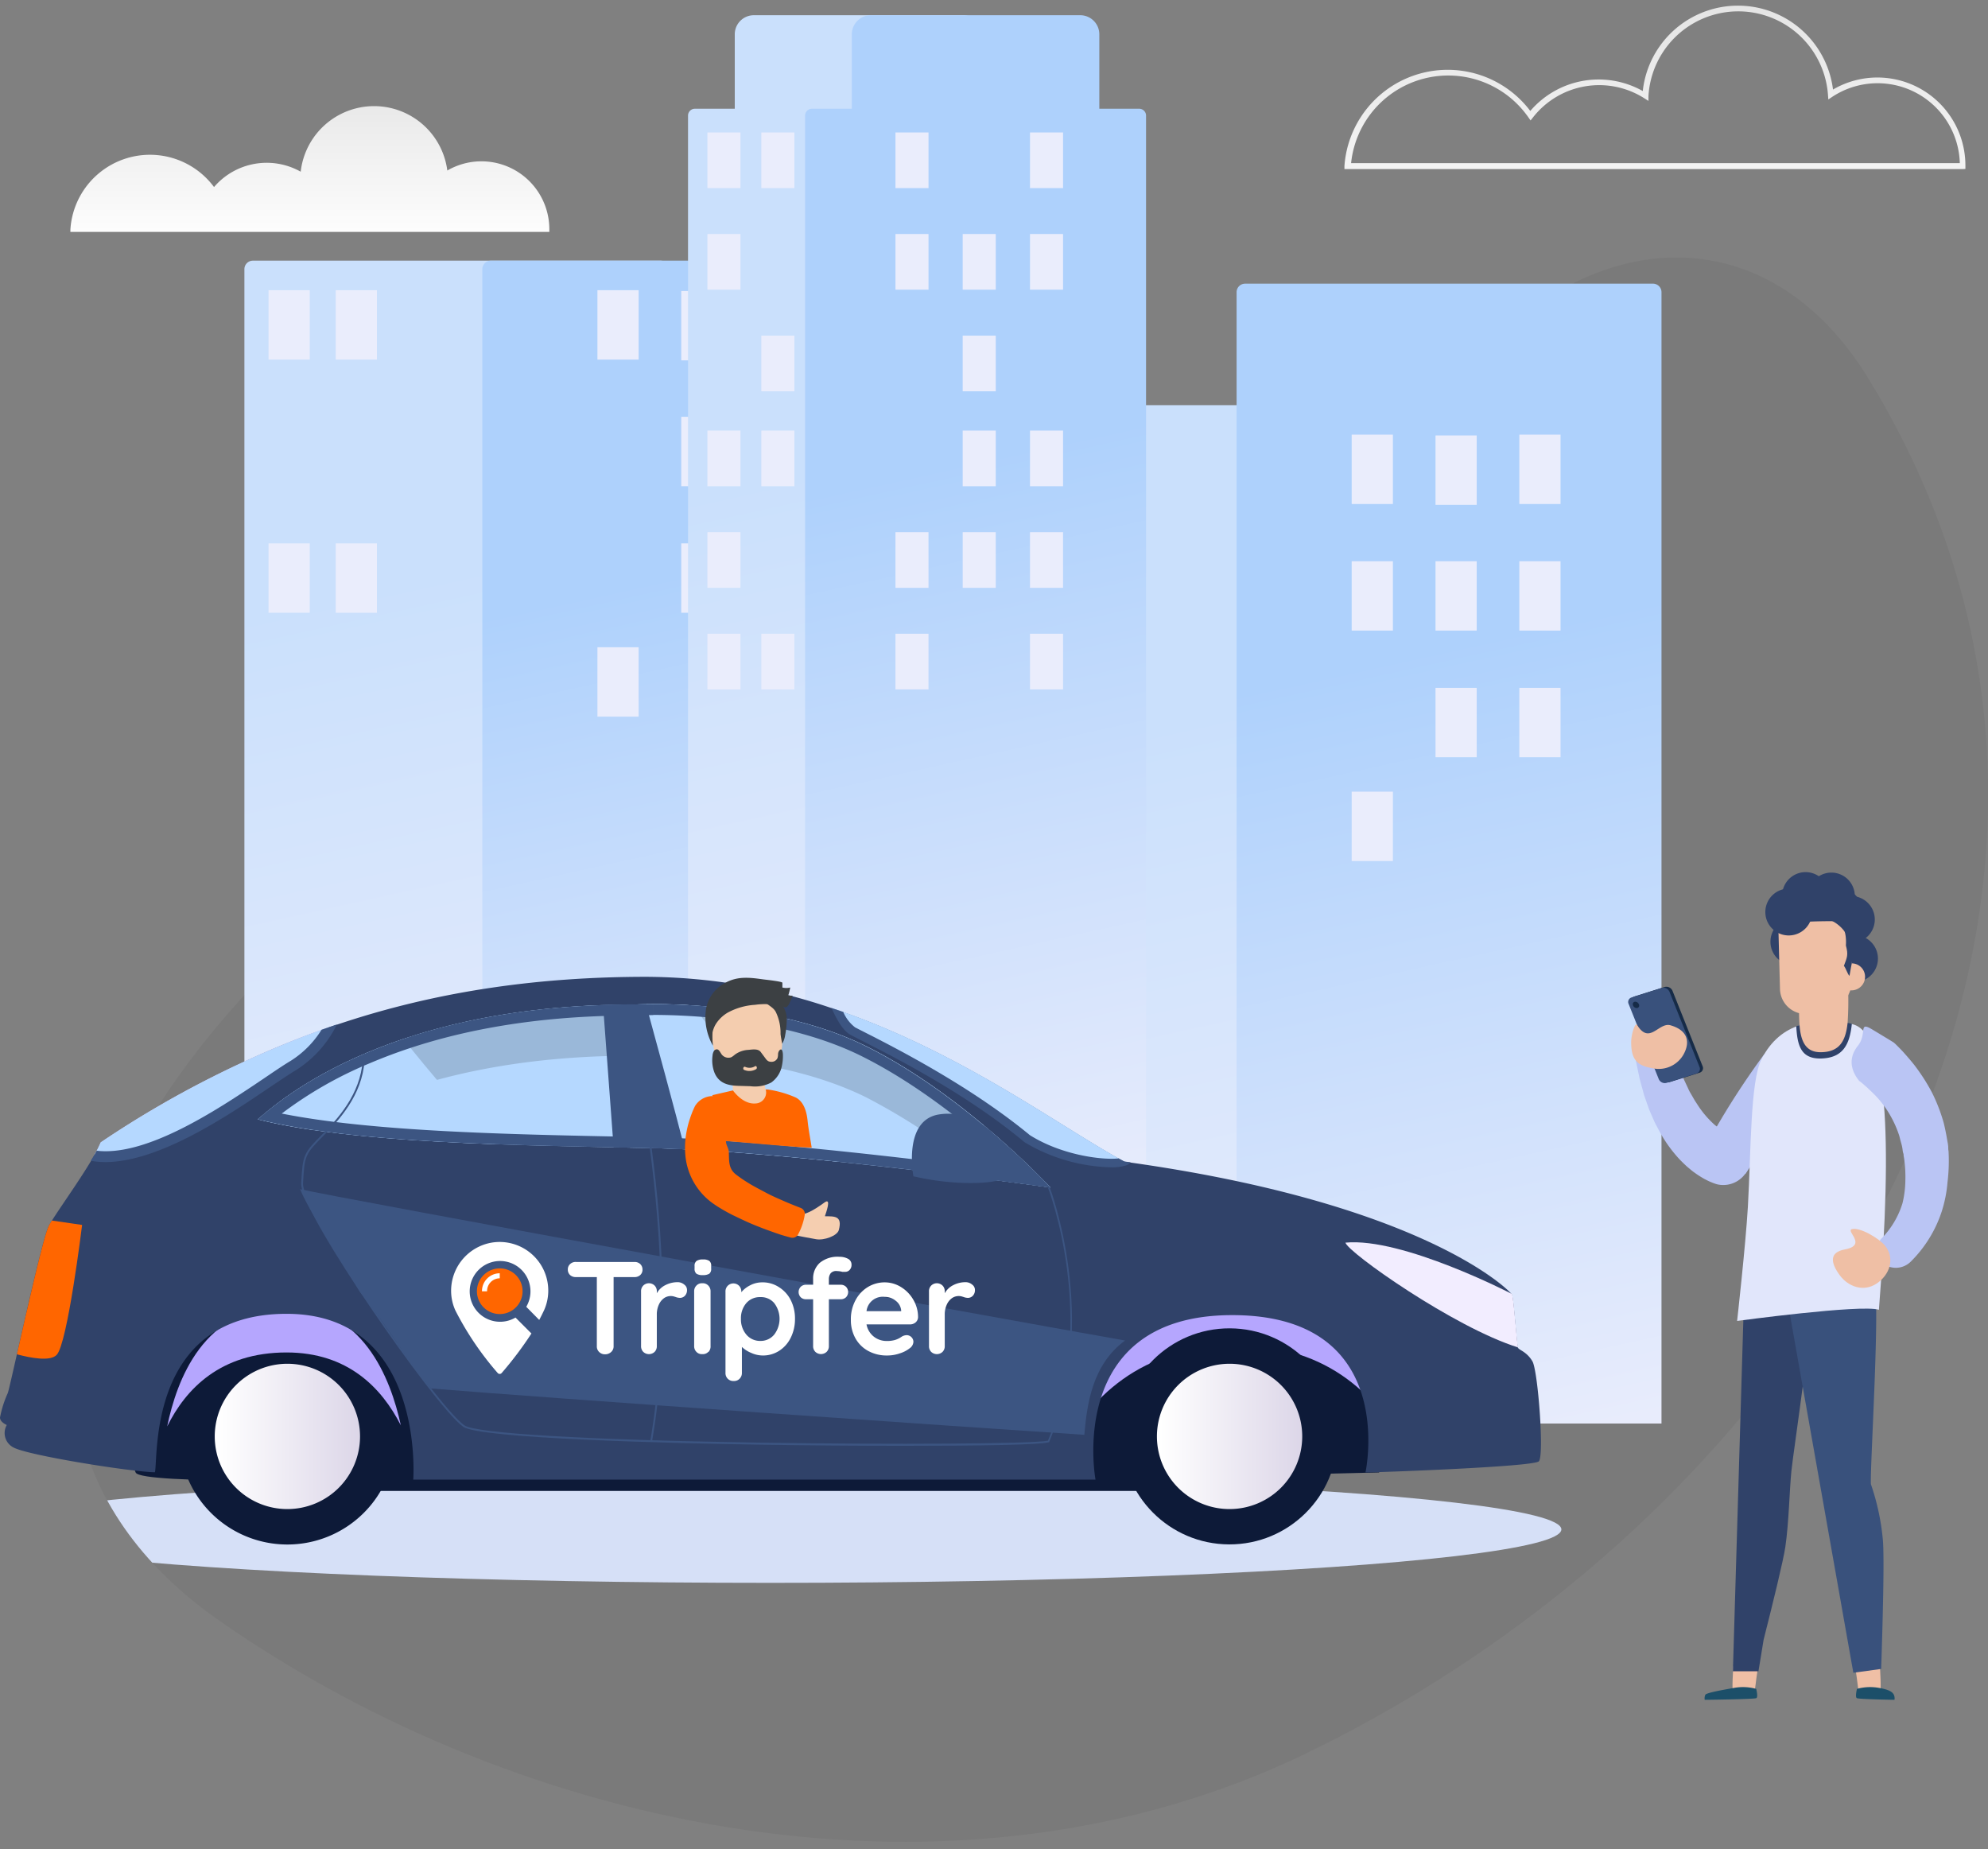 <svg xmlns="http://www.w3.org/2000/svg" xmlns:xlink="http://www.w3.org/1999/xlink" viewBox="0 0 334.39 311"><rect x="0" y="0" width="334.39" height="311" fill="#808080" stroke="none"/><defs><style>.cls-1{fill:none;}.cls-2{isolation:isolate;}.cls-3{clip-path:url(#clip-path);}.cls-4{fill:#0d1a38;}.cls-5{fill:#304269;}.cls-6{fill:#f77a4b;}.cls-7{fill:#ded1fd;}.cls-74,.cls-8{fill:#b5d8ff;}.cls-9{fill:#3c5582;}.cls-10{fill:url(#Безымянный_градиент_73);}.cls-11{opacity:0.05;}.cls-12{fill:url(#Безымянный_градиент_73-2);}.cls-13{fill:url(#linear-gradient);}.cls-14{fill:url(#linear-gradient-2);}.cls-15{fill:url(#linear-gradient-3);}.cls-16{fill:url(#linear-gradient-4);}.cls-17{fill:url(#linear-gradient-6);}.cls-18{fill:url(#linear-gradient-7);}.cls-19{fill:url(#linear-gradient-8);}.cls-20{fill:url(#linear-gradient-9);}.cls-21{fill:url(#linear-gradient-10);}.cls-22{fill:url(#linear-gradient-11);}.cls-23{fill:url(#linear-gradient-12);}.cls-24{fill:url(#linear-gradient-13);}.cls-25{fill:url(#linear-gradient-14);}.cls-26{fill:url(#linear-gradient-15);}.cls-27{fill:url(#linear-gradient-16);}.cls-28{fill:url(#linear-gradient-17);}.cls-29{fill:url(#linear-gradient-18);}.cls-30{fill:url(#linear-gradient-19);}.cls-31{fill:url(#linear-gradient-20);}.cls-32{fill:url(#linear-gradient-21);}.cls-33{fill:url(#linear-gradient-24);}.cls-34{fill:url(#linear-gradient-25);}.cls-35{fill:url(#linear-gradient-26);}.cls-36{fill:url(#linear-gradient-27);}.cls-37{fill:url(#linear-gradient-28);}.cls-38{fill:url(#linear-gradient-30);}.cls-39{fill:url(#linear-gradient-31);}.cls-40{fill:url(#linear-gradient-33);}.cls-41{fill:url(#linear-gradient-34);}.cls-42{fill:url(#linear-gradient-35);}.cls-43{fill:url(#linear-gradient-36);}.cls-44{fill:url(#linear-gradient-37);}.cls-45{fill:url(#linear-gradient-38);}.cls-46{fill:url(#linear-gradient-39);}.cls-47{fill:url(#linear-gradient-40);}.cls-48{fill:url(#linear-gradient-42);}.cls-49{fill:url(#linear-gradient-43);}.cls-50{fill:url(#linear-gradient-44);}.cls-51{fill:url(#linear-gradient-45);}.cls-52{fill:url(#linear-gradient-46);}.cls-53{fill:url(#linear-gradient-47);}.cls-54{fill:url(#linear-gradient-50);}.cls-55{fill:url(#linear-gradient-52);}.cls-56{fill:url(#linear-gradient-53);}.cls-57{fill:url(#linear-gradient-55);}.cls-58{fill:url(#linear-gradient-56);}.cls-59{fill:url(#linear-gradient-57);}.cls-60{fill:url(#linear-gradient-58);}.cls-61{fill:url(#linear-gradient-59);}.cls-62{fill:url(#linear-gradient-60);}.cls-63{fill:url(#linear-gradient-61);}.cls-64{fill:url(#linear-gradient-62);}.cls-65{fill:url(#linear-gradient-63);}.cls-66{fill:url(#linear-gradient-64);}.cls-67{clip-path:url(#clip-path-2);}.cls-68{fill:#d6e0f7;}.cls-69{fill:#b5a6fe;}.cls-69,.cls-74{mix-blend-mode:multiply;}.cls-70{fill:url(#linear-gradient-65);}.cls-71{fill:#f60;}.cls-72{fill:#f2edff;}.cls-73{fill:#9ab8d9;}.cls-75{fill:url(#linear-gradient-66);}.cls-76{fill:#fff;}.cls-77{fill:#f4cdaf;}.cls-78{fill:#f5ceb0;}.cls-79{fill:#3c4043;}.cls-80{fill:#efbfa5;}.cls-81{fill:#39517c;}.cls-82{fill:#1c4f69;}.cls-83{fill:#bac5f4;}.cls-84{fill:#e1e6fb;}.cls-85{fill:#162b47;}</style><clipPath id="clip-path"><path class="cls-1" d="M725.44,192.45c38,102.3-65.79,86.9-113.85,102.35C549,314.93,479.47,308.05,428.66,272.65c-55.37-38.57.06-57.77,7.78-110.24,4.42-30.06-9.43-81.89,34-65.86,97.5,36,146.26,9.74,167-14.77,19.54-23.11,73-1.45,67,32.91C695.07,168.32,708.22,146.09,725.44,192.45Z"/></clipPath><linearGradient id="Безымянный_градиент_73" x1="278.39" y1="55.3" x2="278.39" y2="-26.08" gradientUnits="userSpaceOnUse"><stop offset="0.07" stop-color="#fff"/><stop offset="0.73" stop-color="#e2e2e2"/><stop offset="1" stop-color="#cfcfcf"/></linearGradient><linearGradient id="Безымянный_градиент_73-2" x1="52.1" y1="44.37" x2="52.1" y2="-2.28" xlink:href="#Безымянный_градиент_73"/><linearGradient id="linear-gradient" x1="223.16" y1="239.32" x2="192.2" y2="99.19" gradientUnits="userSpaceOnUse"><stop offset="0" stop-color="#eaedfc"/><stop offset="0.84" stop-color="#cae0fc"/></linearGradient><linearGradient id="linear-gradient-2" x1="266.07" y1="245.3" x2="230.54" y2="84.48" gradientUnits="userSpaceOnUse"><stop offset="0" stop-color="#eaedfc"/><stop offset="0.84" stop-color="#aed1fc"/></linearGradient><linearGradient id="linear-gradient-3" x1="175.51" y1="139.81" x2="175.51" y2="154.85" xlink:href="#linear-gradient"/><linearGradient id="linear-gradient-4" x1="186.81" y1="139.81" x2="186.81" y2="154.85" xlink:href="#linear-gradient"/><linearGradient id="linear-gradient-6" x1="175.51" y1="139.81" x2="175.51" y2="154.85" xlink:href="#linear-gradient"/><linearGradient id="linear-gradient-7" x1="175.51" y1="139.81" x2="175.51" y2="154.85" xlink:href="#linear-gradient"/><linearGradient id="linear-gradient-8" x1="186.81" y1="139.81" x2="186.81" y2="154.85" xlink:href="#linear-gradient"/><linearGradient id="linear-gradient-9" x1="230.83" y1="178.57" x2="230.83" y2="193.61" xlink:href="#linear-gradient"/><linearGradient id="linear-gradient-10" x1="230.83" y1="139.81" x2="230.83" y2="154.85" xlink:href="#linear-gradient"/><linearGradient id="linear-gradient-11" x1="259.03" y1="139.81" x2="259.03" y2="154.85" xlink:href="#linear-gradient"/><linearGradient id="linear-gradient-12" x1="230.83" y1="139.81" x2="230.83" y2="154.85" xlink:href="#linear-gradient"/><linearGradient id="linear-gradient-13" x1="244.93" y1="139.81" x2="244.93" y2="154.85" xlink:href="#linear-gradient"/><linearGradient id="linear-gradient-14" x1="244.93" y1="118.66" x2="244.93" y2="133.69" xlink:href="#linear-gradient"/><linearGradient id="linear-gradient-15" x1="259.03" y1="139.81" x2="259.03" y2="154.85" xlink:href="#linear-gradient"/><linearGradient id="linear-gradient-16" x1="244.93" y1="139.81" x2="244.93" y2="154.85" xlink:href="#linear-gradient"/><linearGradient id="linear-gradient-17" x1="259.03" y1="139.81" x2="259.03" y2="154.85" xlink:href="#linear-gradient"/><linearGradient id="linear-gradient-18" x1="93.73" y1="215.59" x2="62.77" y2="75.46" xlink:href="#linear-gradient"/><linearGradient id="linear-gradient-19" x1="133.75" y1="215.59" x2="102.79" y2="75.46" xlink:href="#linear-gradient-2"/><linearGradient id="linear-gradient-20" x1="48.64" y1="115.52" x2="48.64" y2="130.55" xlink:href="#linear-gradient"/><linearGradient id="linear-gradient-21" x1="59.93" y1="115.52" x2="59.93" y2="130.55" xlink:href="#linear-gradient"/><linearGradient id="linear-gradient-24" x1="48.64" y1="115.52" x2="48.64" y2="130.55" xlink:href="#linear-gradient"/><linearGradient id="linear-gradient-25" x1="59.93" y1="115.52" x2="59.93" y2="130.55" xlink:href="#linear-gradient"/><linearGradient id="linear-gradient-26" x1="103.95" y1="154.28" x2="103.95" y2="169.32" xlink:href="#linear-gradient"/><linearGradient id="linear-gradient-27" x1="103.95" y1="115.52" x2="103.95" y2="130.55" xlink:href="#linear-gradient"/><linearGradient id="linear-gradient-28" x1="132.15" y1="115.52" x2="132.15" y2="130.55" xlink:href="#linear-gradient"/><linearGradient id="linear-gradient-30" x1="118.05" y1="115.52" x2="118.05" y2="130.55" xlink:href="#linear-gradient"/><linearGradient id="linear-gradient-31" x1="118.05" y1="94.36" x2="118.05" y2="109.4" xlink:href="#linear-gradient"/><linearGradient id="linear-gradient-33" x1="118.05" y1="115.52" x2="118.05" y2="130.55" xlink:href="#linear-gradient"/><linearGradient id="linear-gradient-34" x1="132.15" y1="115.52" x2="132.15" y2="130.55" xlink:href="#linear-gradient"/><linearGradient id="linear-gradient-35" x1="162.32" y1="207.34" x2="128.65" y2="54.95" xlink:href="#linear-gradient"/><linearGradient id="linear-gradient-36" x1="173.73" y1="151.34" x2="149.15" y2="40.08" xlink:href="#linear-gradient"/><linearGradient id="linear-gradient-37" x1="182.01" y1="207.34" x2="148.35" y2="54.95" xlink:href="#linear-gradient-2"/><linearGradient id="linear-gradient-38" x1="193.42" y1="151.34" x2="168.84" y2="40.08" xlink:href="#linear-gradient-2"/><linearGradient id="linear-gradient-39" x1="121.77" y1="75.81" x2="121.77" y2="87.88" xlink:href="#linear-gradient"/><linearGradient id="linear-gradient-40" x1="130.84" y1="75.81" x2="130.84" y2="87.88" xlink:href="#linear-gradient"/><linearGradient id="linear-gradient-42" x1="153.4" y1="75.81" x2="153.4" y2="87.88" xlink:href="#linear-gradient"/><linearGradient id="linear-gradient-43" x1="176.03" y1="75.81" x2="176.03" y2="87.88" xlink:href="#linear-gradient"/><linearGradient id="linear-gradient-44" x1="121.77" y1="75.81" x2="121.77" y2="87.88" xlink:href="#linear-gradient"/><linearGradient id="linear-gradient-45" x1="153.4" y1="75.81" x2="153.4" y2="87.88" xlink:href="#linear-gradient"/><linearGradient id="linear-gradient-46" x1="164.71" y1="75.81" x2="164.71" y2="87.88" xlink:href="#linear-gradient"/><linearGradient id="linear-gradient-47" x1="176.03" y1="75.81" x2="176.03" y2="87.88" xlink:href="#linear-gradient"/><linearGradient id="linear-gradient-50" x1="164.71" y1="75.81" x2="164.71" y2="87.88" xlink:href="#linear-gradient"/><linearGradient id="linear-gradient-52" x1="121.77" y1="3737.11" x2="121.77" y2="3749.17" gradientTransform="matrix(1, 0, 0, -1, 0, 3799.53)" xlink:href="#linear-gradient"/><linearGradient id="linear-gradient-53" x1="130.84" y1="3737.11" x2="130.84" y2="3749.17" gradientTransform="matrix(1, 0, 0, -1, 0, 3799.53)" xlink:href="#linear-gradient"/><linearGradient id="linear-gradient-55" x1="153.4" y1="3737.11" x2="153.4" y2="3749.17" gradientTransform="matrix(1, 0, 0, -1, 0, 3799.53)" xlink:href="#linear-gradient"/><linearGradient id="linear-gradient-56" x1="176.03" y1="3737.11" x2="176.03" y2="3749.17" gradientTransform="matrix(1, 0, 0, -1, 0, 3799.53)" xlink:href="#linear-gradient"/><linearGradient id="linear-gradient-57" x1="121.77" y1="3737.11" x2="121.77" y2="3749.17" gradientTransform="matrix(1, 0, 0, -1, 0, 3799.53)" xlink:href="#linear-gradient"/><linearGradient id="linear-gradient-58" x1="153.4" y1="3737.11" x2="153.4" y2="3749.17" gradientTransform="matrix(1, 0, 0, -1, 0, 3799.53)" xlink:href="#linear-gradient"/><linearGradient id="linear-gradient-59" x1="164.71" y1="3737.11" x2="164.71" y2="3749.17" gradientTransform="matrix(1, 0, 0, -1, 0, 3799.53)" xlink:href="#linear-gradient"/><linearGradient id="linear-gradient-60" x1="176.03" y1="3737.11" x2="176.03" y2="3749.17" gradientTransform="matrix(1, 0, 0, -1, 0, 3799.53)" xlink:href="#linear-gradient"/><linearGradient id="linear-gradient-61" x1="121.77" y1="3737.11" x2="121.77" y2="3749.17" gradientTransform="matrix(1, 0, 0, -1, 0, 3799.53)" xlink:href="#linear-gradient"/><linearGradient id="linear-gradient-62" x1="130.84" y1="3737.11" x2="130.84" y2="3749.17" gradientTransform="matrix(1, 0, 0, -1, 0, 3799.53)" xlink:href="#linear-gradient"/><linearGradient id="linear-gradient-63" x1="164.71" y1="3737.11" x2="164.71" y2="3749.17" gradientTransform="matrix(1, 0, 0, -1, 0, 3799.53)" xlink:href="#linear-gradient"/><linearGradient id="linear-gradient-64" x1="176.03" y1="3737.11" x2="176.03" y2="3749.17" gradientTransform="matrix(1, 0, 0, -1, 0, 3799.53)" xlink:href="#linear-gradient"/><clipPath id="clip-path-2"><path class="cls-1" d="M315.75,204.52C295.32,243,260.68,275,219.91,294.8,160.72,323.52,87.8,308.05,37,272.65c-55.37-38.57-7.35-106.56,38.47-133.28,29.33-17.1,65.63-19.77,98.09-28.72,32.77-9,53.37-24.76,74.1-49.27,19.55-23.11,49.41-25.85,66.65,2.35C342.7,110.18,339,160.86,315.75,204.52Z"/></clipPath><linearGradient id="linear-gradient-65" x1="36.12" y1="241.6" x2="60.55" y2="241.6" gradientUnits="userSpaceOnUse"><stop offset="0.02" stop-color="#fff"/><stop offset="1" stop-color="#dcd6e8"/></linearGradient><linearGradient id="linear-gradient-66" x1="194.6" y1="241.6" x2="219.03" y2="241.6" xlink:href="#linear-gradient-65"/></defs><title>illustration</title><g class="cls-2"><g id="User"><g id="_3" data-name="3"><g id="car"><g class="cls-3"><g id="car-2" data-name="car"><path class="cls-4" d="M385.09,248.86c5.52,0-6.64,0-6.93,0-5.28-.1-42.82.93-43.52-1.22s-11.85-19-4.75-23,16.39-10.38,16.39-10.38l21.5-6.19,17.12,14.75.73,10.74-.91,8.74Z"/><path class="cls-5" d="M541.51,247.65c1.87,0,28.23-.94,29.16-1.87s-.15-15.23-1.08-16.82-2.18-1.87-2.42-2.26-.7-8.38-1-9-14.85-15.39-65.19-22.32c-10.81-5.84-27.51-18.53-49.05-25.77a98.05,98.05,0,0,0-31.3-5.32c-36.94,0-64.69,10-91.81,27.89-1.56,3.74-7.48,11.67-8.73,14s-6.55,27.38-6.91,28.16a18,18,0,0,0-1.3,4.1c0,.78,1.14,1.25,1.14,1.25a2.72,2.72,0,0,0,1.15,3.79c2.49,1.35,19.83,4.1,23.78,4.16.57-2.44-1.26-26.65,22.12-26.65s21.32,27.89,21.32,27.89H496.1s-5.15-27.67,23-27.67S541.51,247.65,541.51,247.65Z"/><path class="cls-6" d="M321.35,227.89c1.84-1.84,4.29-21.87,4.29-21.87l-5.09-.74c-.21.34-.38.64-.51.88-.85,1.6-3.6,13.8-5.37,21.62C317.08,228.42,320.26,229,321.35,227.89Z"/><path class="cls-7" d="M327.71,194.24a19.73,19.73,0,0,0,1.06-2.1,171.41,171.41,0,0,1,38.29-19.35,14.52,14.52,0,0,1-5.87,6.42C355.45,182.57,338.8,196.56,327.71,194.24Z"/><path class="cls-8" d="M327.71,194.24a19.73,19.73,0,0,0,1.06-2.1,171.41,171.41,0,0,1,38.29-19.35,14.52,14.52,0,0,1-5.87,6.42C355.45,182.57,338.8,196.56,327.71,194.24Z"/><path class="cls-9" d="M360.73,178.42c-1.1.65-2.61,1.67-4.36,2.86-7.42,5-19.66,13.28-28.28,12.26-.28.53-.6,1.1-1,1.69a13.93,13.93,0,0,0,2.44.22c9.09,0,20.64-7.81,27.82-12.67,1.72-1.16,3.22-2.17,4.26-2.79a18.94,18.94,0,0,0,6.88-7.67l0,0-2.52.87A16.41,16.41,0,0,1,360.73,178.42Z"/></g></g></g></g><g id="_2" data-name="2"><path class="cls-10" d="M330.14,28.44h-104l0-.52a17.41,17.41,0,0,1,31.26-9.26,15.15,15.15,0,0,1,18.92-3.35,16.11,16.11,0,0,1,32-.25,14.8,14.8,0,0,1,22.27,12.79v.56Zm-102.93-1H329.65a13.84,13.84,0,0,0-21.43-11.17l-.69.46-.06-.83a15.13,15.13,0,0,0-30.19.24l0,.83-.7-.44a14.14,14.14,0,0,0-18.72,3.21l-.41.52-.38-.54a16.43,16.43,0,0,0-29.81,7.72Z"/><path class="cls-11" d="M315.75,204.52C295.32,243,260.68,275,219.91,294.8,160.72,323.52,87.8,308.05,37,272.65c-55.37-38.57-7.35-106.56,38.47-133.28,29.33-17.1,65.63-19.77,98.09-28.72,32.77-9,53.37-24.76,74.1-49.27,19.55-23.11,49.41-25.85,66.65,2.35C342.7,110.18,339,160.86,315.75,204.52Z"/><path class="cls-12" d="M92,39H11.84l0-.4A13.41,13.41,0,0,1,36,31.46a11.66,11.66,0,0,1,14.58-2.58,12.42,12.42,0,0,1,24.66-.2,11.42,11.42,0,0,1,17.16,9.86V39Z"/><g id="build"><path class="cls-13" d="M239.44,233.17V69.56A1.41,1.41,0,0,0,238,68.14H169.41A1.42,1.42,0,0,0,168,69.56V233.17Z"/><path class="cls-14" d="M279.47,239.42V49.14A1.43,1.43,0,0,0,278,47.71H209.43A1.43,1.43,0,0,0,208,49.14V239.42Z"/><rect class="cls-15" x="172.05" y="73.1" width="6.93" height="11.67"/><rect class="cls-16" x="183.34" y="73.1" width="6.93" height="11.67"/><rect class="cls-16" x="183.34" y="73.1" width="6.93" height="11.67"/><rect class="cls-17" x="172.05" y="94.39" width="6.93" height="11.67"/><rect class="cls-18" x="172.05" y="115.69" width="6.93" height="11.67"/><rect class="cls-19" x="183.34" y="115.69" width="6.93" height="11.67"/><rect class="cls-20" x="227.36" y="133.15" width="6.93" height="11.67"/><rect class="cls-21" x="227.36" y="73.1" width="6.93" height="11.67"/><rect class="cls-22" x="255.56" y="73.1" width="6.93" height="11.67"/><rect class="cls-23" x="227.36" y="94.39" width="6.93" height="11.67"/><rect class="cls-24" x="241.46" y="94.39" width="6.93" height="11.67"/><rect class="cls-25" x="241.46" y="73.24" width="6.93" height="11.67"/><rect class="cls-26" x="255.56" y="94.39" width="6.93" height="11.67"/><rect class="cls-27" x="241.46" y="115.69" width="6.93" height="11.67"/><rect class="cls-28" x="255.56" y="115.69" width="6.93" height="11.67"/><path class="cls-29" d="M112.57,233.17V45.27a1.43,1.43,0,0,0-1.43-1.43H42.53a1.43,1.43,0,0,0-1.42,1.43v187.9Z"/><path class="cls-30" d="M152.59,233.17V45.27a1.43,1.43,0,0,0-1.43-1.43H82.55a1.43,1.43,0,0,0-1.42,1.43v187.9Z"/><rect class="cls-31" x="45.17" y="48.81" width="6.93" height="11.67"/><rect class="cls-32" x="56.47" y="48.81" width="6.93" height="11.67"/><rect class="cls-32" x="56.47" y="48.81" width="6.93" height="11.67"/><rect class="cls-31" x="45.17" y="70.1" width="6.93" height="11.67"/><rect class="cls-33" x="45.17" y="91.39" width="6.93" height="11.67"/><rect class="cls-34" x="56.47" y="91.39" width="6.93" height="11.67"/><rect class="cls-35" x="100.49" y="108.86" width="6.93" height="11.67"/><rect class="cls-36" x="100.49" y="48.81" width="6.93" height="11.67"/><rect class="cls-37" x="128.69" y="48.81" width="6.93" height="11.67"/><rect class="cls-36" x="100.49" y="70.1" width="6.93" height="11.67"/><rect class="cls-38" x="114.59" y="70.1" width="6.93" height="11.67"/><rect class="cls-39" x="114.59" y="48.94" width="6.93" height="11.67"/><rect class="cls-37" x="128.69" y="70.1" width="6.93" height="11.67"/><rect class="cls-40" x="114.59" y="91.39" width="6.93" height="11.67"/><rect class="cls-41" x="128.69" y="91.39" width="6.93" height="11.67"/><path class="cls-42" d="M173.08,233.17V19.44a1.16,1.16,0,0,0-1.15-1.15H116.87a1.15,1.15,0,0,0-1.14,1.15V233.17Z"/><path class="cls-43" d="M126.8,2.56H162a3.21,3.21,0,0,1,3.21,3.21v26a0,0,0,0,1,0,0H123.59a0,0,0,0,1,0,0v-26A3.21,3.21,0,0,1,126.8,2.56Z"/><path class="cls-44" d="M192.77,233.17V19.44a1.15,1.15,0,0,0-1.14-1.15H136.57a1.15,1.15,0,0,0-1.15,1.15V233.17Z"/><path class="cls-45" d="M146.49,2.56H181.7a3.21,3.21,0,0,1,3.21,3.21v26a0,0,0,0,1,0,0H143.28a0,0,0,0,1,0,0v-26A3.21,3.21,0,0,1,146.49,2.56Z"/><rect class="cls-46" x="118.99" y="22.28" width="5.56" height="9.36"/><rect class="cls-47" x="128.06" y="22.28" width="5.56" height="9.36"/><rect class="cls-47" x="128.06" y="22.28" width="5.56" height="9.36"/><rect class="cls-48" x="150.62" y="22.28" width="5.56" height="9.36"/><rect class="cls-49" x="173.25" y="22.28" width="5.56" height="9.36"/><rect class="cls-50" x="118.99" y="39.36" width="5.56" height="9.36"/><rect class="cls-51" x="150.62" y="39.36" width="5.56" height="9.36"/><rect class="cls-52" x="161.93" y="39.36" width="5.56" height="9.36"/><rect class="cls-53" x="173.25" y="39.36" width="5.56" height="9.36"/><rect class="cls-46" x="118.99" y="56.45" width="5.56" height="9.36"/><rect class="cls-47" x="128.06" y="56.45" width="5.56" height="9.36"/><rect class="cls-54" x="161.93" y="56.45" width="5.56" height="9.36"/><rect class="cls-49" x="173.25" y="56.45" width="5.56" height="9.36"/><rect class="cls-55" x="118.99" y="106.59" width="5.56" height="9.36"/><rect class="cls-56" x="128.06" y="106.59" width="5.56" height="9.36"/><rect class="cls-56" x="128.06" y="106.59" width="5.56" height="9.36"/><rect class="cls-57" x="150.62" y="106.59" width="5.56" height="9.36"/><rect class="cls-58" x="173.25" y="106.59" width="5.56" height="9.36"/><rect class="cls-59" x="118.99" y="89.51" width="5.56" height="9.36"/><rect class="cls-60" x="150.62" y="89.51" width="5.56" height="9.36"/><rect class="cls-61" x="161.93" y="89.51" width="5.56" height="9.36"/><rect class="cls-62" x="173.25" y="89.51" width="5.56" height="9.36"/><rect class="cls-63" x="118.99" y="72.42" width="5.56" height="9.36"/><rect class="cls-64" x="128.06" y="72.42" width="5.56" height="9.36"/><rect class="cls-65" x="161.93" y="72.42" width="5.56" height="9.36"/><rect class="cls-66" x="173.25" y="72.42" width="5.56" height="9.36"/></g><g id="car-3" data-name="car"><g class="cls-67"><ellipse class="cls-68" cx="129.6" cy="257.23" rx="133.03" ry="8.99"/></g><g id="car-4" data-name="car"><rect class="cls-4" x="57.14" y="245.72" width="154.58" height="5.04"/><path class="cls-4" d="M73.26,248.86c5.52,0-6.64,0-6.93,0-5.28-.1-42.82.93-43.52-1.22s-11.85-19-4.75-23,16.39-10.38,16.39-10.38L56,208l17.12,14.75.73,10.74-.91,8.74Z"/><path class="cls-4" d="M30.16,241.6a18.18,18.18,0,1,1,18.18,18.17A18.17,18.17,0,0,1,30.16,241.6Z"/><path class="cls-69" d="M48.2,227.47c10.31,0,16,5.94,19.22,12.25-1.73-8-6.46-20-19.3-20-13.91,0-18.4,12.47-20,20.19C31.25,233.59,37.09,227.47,48.2,227.47Z"/><path class="cls-70" d="M36.12,241.6a12.22,12.22,0,1,1,12.22,12.21A12.21,12.21,0,0,1,36.12,241.6Z"/><path class="cls-4" d="M182.32,248.86c.58-.05,49.64-1.21,49.64-1.21l3.58-8.68,1.09-11.1s-4.55-11.66-13.84-16.39-31.51-.91-31.51-.91l-3.28-2-11.48,8.93Z"/><path class="cls-69" d="M208.22,226.28c15.35,0,23.87,8.83,28.6,18.22-2.57-11.93-9.61-29.78-28.72-29.78-20.69,0-27.38,18.56-29.76,30.05C183,235.37,191.7,226.28,208.22,226.28Z"/><path class="cls-5" d="M229.68,247.65c1.87,0,28.23-.94,29.16-1.87s-.15-15.23-1.08-16.82-2.19-1.87-2.42-2.26-.7-8.38-1.05-9-14.85-15.39-65.19-22.32c-10.82-5.84-27.51-18.53-49.06-25.77a98,98,0,0,0-31.3-5.32c-36.94,0-64.68,10-91.8,27.89-1.56,3.74-7.48,11.67-8.73,14S1.66,233.54,1.3,234.32a18,18,0,0,0-1.3,4.1c0,.78,1.14,1.25,1.14,1.25a2.72,2.72,0,0,0,1.15,3.79c2.49,1.35,19.83,4.1,23.77,4.16.58-2.44-1.25-26.65,22.13-26.65s21.32,27.89,21.32,27.89H184.27s-5.15-27.67,23-27.67S229.68,247.65,229.68,247.65Z"/><path class="cls-71" d="M9.52,227.89c1.84-1.84,4.29-21.87,4.29-21.87l-5.09-.74c-.21.34-.39.64-.51.88-.85,1.6-3.6,13.8-5.37,21.62C5.25,228.42,8.43,229,9.52,227.89Z"/><path class="cls-9" d="M50.48,200c1.27,3.26,6.15,10.66,10.05,17.27,5,6.22,8.35,12.23,12,16.26,19.91,1.63,90.55,6.54,109.86,7.79.44-5,1.26-11.75,6.85-15.86C165.79,221.33,55.47,201.24,50.48,200Z"/><path class="cls-72" d="M226.31,209c9.58-.93,28,8.63,28,8.63.35.66.82,8.65,1.05,9C244.56,223.26,226.68,210.61,226.31,209Z"/><path class="cls-8" d="M176.67,199.73s-43.55-6.13-67-6.63-50.09-.79-66.33-4.85c2.28-1.78,20.3-19.29,63.16-19.29,0,0,22.47-1.29,39.2,7S176.67,199.73,176.67,199.73Z"/><path class="cls-73" d="M106.49,177.56s22.47-1.28,39.2,7A105.48,105.48,0,0,1,166,198.31c6.5.83,10.7,1.42,10.7,1.42s-14.25-15.43-31-23.75-39.2-7-39.2-7c-42.86,0-60.88,17.51-63.16,19.29a96.59,96.59,0,0,0,9.51,1.82C62.41,184.49,79.54,177.56,106.49,177.56Z"/><path class="cls-74" d="M44.36,188.5c10.22,2.39,24.24,3.41,39,3.95-5.74-5.89-11-12-15.5-17.7-12.7,4.28-20,9.79-23,12.3C44.63,187.53,44.49,188,44.36,188.5Z"/><path class="cls-74" d="M116.51,169.1a90.42,90.42,0,0,0-10-.14h-1.43c-.2,8,.35,16,.81,24.06l3.79.08c8.71.19,20.2,1.15,31.19,2.29C131.19,187.32,122.74,177.31,116.51,169.1Z"/><path class="cls-9" d="M109.88,168.88v1.82h0c6.35,0,22.45.68,35,6.91,11.23,5.58,21.43,14.55,26.7,19.6-12.4-1.64-43.46-5.54-61.88-5.93l-4.4-.09c-20.13-.41-42.73-.87-57.91-3.9a66.91,66.91,0,0,1,14.87-8.49c12.55-5.33,27.43-8,44.23-8h.1s1.24-.07,3.29-.07v-1.82Zm0,0c-2.13,0-3.39.08-3.39.08-42.86,0-60.88,17.51-63.16,19.29,16.24,4.06,42.87,4.36,66.33,4.85s67,6.63,67,6.63-14.25-15.43-31-23.75c-12.78-6.35-28.9-7.1-35.81-7.1Z"/><path class="cls-7" d="M15.88,194.24a19.73,19.73,0,0,0,1.06-2.1,171.55,171.55,0,0,1,38.28-19.35,14.43,14.43,0,0,1-5.86,6.42C43.62,182.57,27,196.56,15.88,194.24Z"/><path class="cls-8" d="M15.88,194.24a19.73,19.73,0,0,0,1.06-2.1,171.55,171.55,0,0,1,38.28-19.35,14.43,14.43,0,0,1-5.86,6.42C43.62,182.57,27,196.56,15.88,194.24Z"/><path class="cls-9" d="M48.9,178.42c-1.1.65-2.61,1.67-4.36,2.86-7.43,5-19.66,13.28-28.28,12.26-.28.53-.6,1.1-1,1.69a13.9,13.9,0,0,0,2.43.22c9.1,0,20.65-7.81,27.82-12.67,1.73-1.16,3.22-2.17,4.27-2.79a18.94,18.94,0,0,0,6.88-7.67l-.05,0-2.52.87A16.51,16.51,0,0,1,48.9,178.42Z"/><path class="cls-8" d="M172.81,191.52c-11.07-9.19-25.72-16.21-29.31-18.08a9.07,9.07,0,0,1-3.47-3.87c21.28,7.14,37.83,19.61,48.65,25.54l.07.21h.31C188.68,196.61,179.74,195.88,172.81,191.52Z"/><path class="cls-9" d="M108.65,168.89c1.43,5.22,4.92,18,6.54,24.41-1.94-.09-3.79-.16-5.53-.2l-6.45-.13L101.43,169c1.65,0,3.33-.08,5.06-.08C106.49,169,107.27,168.91,108.65,168.89Z"/><path class="cls-9" d="M152.08,243.17c-7.54,0-16.13-.06-24.73-.2-13.92-.22-46.59-1-49.43-3-2.48-1.74-9.67-11.33-15.48-19.89S50.51,201.57,50.66,199c.28-4.86.35-5,3.73-8.4,3.1-3.1,6.66-7.41,6.66-13.29h.31c0,6-3.61,10.37-6.75,13.51-3.36,3.37-3.37,3.46-3.64,8.19s22.36,37.34,27.13,40.71c1.92,1.36,20.33,2.45,49.25,2.91,22.84.36,46.39.21,48.92-.32,8.43-20.31.14-42.31,0-42.53l.29-.11c.09.22,8.45,22.38-.08,42.83l0,.07-.08,0C175.05,243,165.15,243.17,152.08,243.17Z"/><path class="cls-9" d="M109.68,242.4l-.3-.05c5.84-33.71-4.49-72.91-4.6-73.3l.3-.08C105.19,169.36,115.54,208.63,109.68,242.4Z"/><path class="cls-9" d="M189.1,195.34l-.93-.51c-2.54.3-9.4-.44-14.93-3.9-10-8.26-22.54-14.64-27.91-17.37l-1.49-.76a6.46,6.46,0,0,1-2-2.6l-2-.68.09.18c.79,1.63,1.78,3.65,3.2,4.39l1.5.77c5.34,2.71,17.84,9,27.67,17.22l.08.06a29.69,29.69,0,0,0,14.47,4.19,7.86,7.86,0,0,0,2.58-.33,1.64,1.64,0,0,0,.73-.51Z"/><path class="cls-9" d="M176.67,199.73s-4.06-.57-10.38-1.38a65.29,65.29,0,0,1,1.17-7.37A125.24,125.24,0,0,1,176.67,199.73Z"/><path class="cls-9" d="M168,198.48s-1.39.59-5.84.48a43.68,43.68,0,0,1-8.52-1.12s-1.82-9.43,4.29-10.4S168,191.62,168,191.62Z"/><ellipse class="cls-4" cx="206.81" cy="241.6" rx="18.17" ry="18.17" transform="translate(-35.48 447.59) rotate(-89.81)"/><path class="cls-75" d="M194.6,241.6a12.22,12.22,0,1,1,12.21,12.21A12.21,12.21,0,0,1,194.6,241.6Z"/><path class="cls-76" d="M82.68,209a8.22,8.22,0,0,0-6.79,8.52,8,8,0,0,0,.7,2.87,51.45,51.45,0,0,0,7.12,10.53.44.44,0,0,0,.68,0,60.89,60.89,0,0,0,5-6.64l-2.68-2.68a5.11,5.11,0,1,1,1.81-1.81L90.7,222q.43-.81.81-1.62a8,8,0,0,0,.71-3.33A8.18,8.18,0,0,0,82.68,209Z"/><path class="cls-71" d="M87.9,217.18a3.84,3.84,0,1,1-3.84-3.85A3.84,3.84,0,0,1,87.9,217.18Z"/><path class="cls-76" d="M81.07,217.18h.86A2.13,2.13,0,0,1,84.06,215v-.85A3,3,0,0,0,81.07,217.18Z"/><path class="cls-76" d="M107.69,212.6a1.24,1.24,0,0,1,.38.93,1.18,1.18,0,0,1-.38.92,1.38,1.38,0,0,1-1,.34h-3.48V226.4a1.26,1.26,0,0,1-.42,1,1.47,1.47,0,0,1-1,.38,1.37,1.37,0,0,1-1-.38,1.28,1.28,0,0,1-.4-1V214.79H96.88a1.37,1.37,0,0,1-1-.35,1.23,1.23,0,0,1-.37-.93,1.18,1.18,0,0,1,.39-.91,1.32,1.32,0,0,1,1-.35h9.84A1.35,1.35,0,0,1,107.69,212.6Z"/><path class="cls-76" d="M115.1,216.06a1.1,1.1,0,0,1,.46.88,1.36,1.36,0,0,1-.36,1,1.15,1.15,0,0,1-.84.35,2.3,2.3,0,0,1-.75-.16l-.3-.09a2,2,0,0,0-.5-.06,2,2,0,0,0-1.11.35,2.66,2.66,0,0,0-.87,1.08,3.92,3.92,0,0,0-.35,1.71v5.25a1.34,1.34,0,0,1-.37,1,1.39,1.39,0,0,1-1.91,0,1.34,1.34,0,0,1-.37-1v-9.15a1.33,1.33,0,0,1,.37-1,1.36,1.36,0,0,1,1.91,0,1.33,1.33,0,0,1,.37,1v.29a3.33,3.33,0,0,1,1.47-1.38,4.43,4.43,0,0,1,2-.48A1.69,1.69,0,0,1,115.1,216.06Z"/><path class="cls-76" d="M117.14,214.22a1.06,1.06,0,0,1-.31-.87v-.42a1,1,0,0,1,.34-.86,1.82,1.82,0,0,1,1.06-.24,1.79,1.79,0,0,1,1.08.24,1,1,0,0,1,.31.86v.42a1,1,0,0,1-.32.88,2,2,0,0,1-1.09.23A1.8,1.8,0,0,1,117.14,214.22Zm2,13.15a1.26,1.26,0,0,1-1,.38,1.24,1.24,0,0,1-1-.38,1.34,1.34,0,0,1-.38-1v-9.15a1.34,1.34,0,0,1,.38-1,1.25,1.25,0,0,1,1-.39,1.27,1.27,0,0,1,1,.39,1.34,1.34,0,0,1,.38,1v9.15A1.34,1.34,0,0,1,119.18,227.37Z"/><path class="cls-76" d="M131,216.47a5.53,5.53,0,0,1,2,2.18,6.82,6.82,0,0,1,.72,3.17A7,7,0,0,1,133,225a5.44,5.44,0,0,1-1.94,2.19,5,5,0,0,1-2.71.79,4.75,4.75,0,0,1-2-.44,5,5,0,0,1-1.56-1v4.34a1.34,1.34,0,0,1-.38,1,1.27,1.27,0,0,1-1,.39,1.3,1.3,0,0,1-1-.38,1.33,1.33,0,0,1-.38-1V217.25a1.34,1.34,0,0,1,.38-1,1.35,1.35,0,0,1,1.9,0,1.34,1.34,0,0,1,.38,1v.09a4.58,4.58,0,0,1,1.48-1.16,4.3,4.3,0,0,1,2-.5A5,5,0,0,1,131,216.47Zm-.78,8a4.35,4.35,0,0,0,0-5.31,2.9,2.9,0,0,0-2.33-1,3,3,0,0,0-2.35,1,3.88,3.88,0,0,0-.91,2.65,3.94,3.94,0,0,0,.91,2.66,3,3,0,0,0,2.35,1.06A2.93,2.93,0,0,0,130.21,224.48Z"/><path class="cls-76" d="M139.73,214.14a1.63,1.63,0,0,0-.31.94v1h2a1.25,1.25,0,0,1,.89.35,1.27,1.27,0,0,1,0,1.75,1.24,1.24,0,0,1-.89.34h-2v7.84a1.34,1.34,0,0,1-.37,1,1.39,1.39,0,0,1-1.91,0,1.34,1.34,0,0,1-.37-1v-7.84h-1.2a1.22,1.22,0,0,1-.89-.34,1.27,1.27,0,0,1,0-1.75,1.23,1.23,0,0,1,.89-.35h1.2v-1a3.51,3.51,0,0,1,1.14-2.7,4.72,4.72,0,0,1,3.29-1,3,3,0,0,1,1.43.33,1.09,1.09,0,0,1,.6,1,1.22,1.22,0,0,1-.31.87,1,1,0,0,1-.75.33l-.23,0-.26,0a3.66,3.66,0,0,0-.88-.13A1.23,1.23,0,0,0,139.73,214.14Z"/><path class="cls-76" d="M154,222.42a1.43,1.43,0,0,1-.93.33h-7.32a3.4,3.4,0,0,0,1.22,2.05,3.44,3.44,0,0,0,2.15.74,4.77,4.77,0,0,0,1.42-.17,4,4,0,0,0,.81-.35l.41-.26a1.72,1.72,0,0,1,.75-.2,1.14,1.14,0,0,1,1.13,1.11,1.41,1.41,0,0,1-.62,1.09,5.15,5.15,0,0,1-1.66.86,6.41,6.41,0,0,1-2.11.36,6.48,6.48,0,0,1-3.24-.78,5.44,5.44,0,0,1-2.14-2.14,6.26,6.26,0,0,1-.75-3.07,6.68,6.68,0,0,1,.8-3.34,5.67,5.67,0,0,1,2.1-2.21,5.42,5.42,0,0,1,2.79-.76,5.18,5.18,0,0,1,2.76.8,6,6,0,0,1,2.07,2.15,5.73,5.73,0,0,1,.78,2.92A1.19,1.19,0,0,1,154,222.42Zm-8.22-1.89h5.8v-.15a2.29,2.29,0,0,0-.91-1.6,2.86,2.86,0,0,0-1.86-.66A2.74,2.74,0,0,0,145.75,220.53Z"/><path class="cls-76" d="M163.53,216.06a1.1,1.1,0,0,1,.46.88,1.36,1.36,0,0,1-.36,1,1.15,1.15,0,0,1-.84.35,2.3,2.3,0,0,1-.75-.16l-.3-.09a2,2,0,0,0-.5-.06,2,2,0,0,0-1.11.35,2.66,2.66,0,0,0-.87,1.08,3.92,3.92,0,0,0-.35,1.71v5.25a1.34,1.34,0,0,1-.37,1,1.39,1.39,0,0,1-1.91,0,1.34,1.34,0,0,1-.37-1v-9.15a1.33,1.33,0,0,1,.37-1,1.36,1.36,0,0,1,1.91,0,1.33,1.33,0,0,1,.37,1v.29a3.33,3.33,0,0,1,1.47-1.38,4.44,4.44,0,0,1,2-.48A1.68,1.68,0,0,1,163.53,216.06Z"/></g><g id="driver"><path class="cls-71" d="M135.85,188.59c-.16-1.7-.68-3.32-2-4a18.35,18.35,0,0,0-4.71-1.35l-3.68,0-1.79.07-3.87.89s1.47,2.72,1.28,3.54-.13,1-.44,2.29a5,5,0,0,0,0,1.8c3.9.2,11.85,1.07,15.89,1.19C136.33,191.71,136,190,135.85,188.59Z"/><path class="cls-77" d="M123,177.82l.28,5.57s1.62,2.38,3.79,2.2a1.84,1.84,0,0,0,1.76-2.2c-.25-.81-.53-3.08-.61-3.35s.12-3.3.12-3.95a12.2,12.2,0,0,0-.12-1.46Z"/><path class="cls-77" d="M131.52,173.32c.49,4.74-1.3,8.83-5.58,9.25-2.92.29-5.69-3.29-6.18-8s3.27-7.4,4.58-7.63C130.69,165.83,131,168.59,131.52,173.32Z"/><path class="cls-78" d="M137.26,208.42c1.33.25,3.57-.57,3.83-1.53.66-2.47-.78-2.3-2.34-2.33.18-.55,1.13-3.14,0-2.36-2,1.45-3.49,2.28-4.62,2-1.55-.34-.59,2-.49,3.52C134.87,208,136.07,208.2,137.26,208.42Z"/><path class="cls-71" d="M123,189.43v0l0,0-.07.12-.13.27c-.09.19-.17.38-.25.58a8.83,8.83,0,0,0-.39,1.2c-.22.81.39,1.39.43,2.1.07,1.43-.11,2.74,1.09,3.75l.23.18.28.21.61.43c.41.28.84.55,1.28.82.88.53,1.81,1,2.76,1.51s1.92.93,2.91,1.36c.49.22,1,.43,1.49.63l.75.3.38.15.31.12h0a1.08,1.08,0,0,1,.69,1.12,10.48,10.48,0,0,1-1.09,3.27,1.09,1.09,0,0,1-1.25.6c-.94-.24-1.66-.47-1.66-.47q-.83-.27-1.65-.57c-1.1-.39-2.2-.81-3.29-1.27s-2.18-1-3.26-1.51c-.54-.28-1.08-.57-1.61-.88l-.81-.49c-.14-.09-.26-.16-.41-.27l-.45-.31a11.14,11.14,0,0,1-4.59-7.87,14.37,14.37,0,0,1,.22-4.37,15.12,15.12,0,0,1,.53-2c.11-.34.23-.66.36-1a5.32,5.32,0,0,1,.21-.5l.11-.26.07-.14.09-.19a3.5,3.5,0,0,1,6.14,3.35Z"/><path class="cls-79" d="M130.51,170.24a8.09,8.09,0,0,1,.78,3.66,15.27,15.27,0,0,0,.29,1.64,4.27,4.27,0,0,0,.5-1.51,13.37,13.37,0,0,0,.25-2.52,3.83,3.83,0,0,0-.56-2.14c-.26-.35-.29-.59-.64-.83a5.06,5.06,0,0,0-1.64-.86c-1-.25-1.7.1-.81.89C129.31,169.13,130.13,169.47,130.51,170.24Z"/><path class="cls-79" d="M131.69,177.45c0-.35-.1-1.36-.62-.75a1.14,1.14,0,0,0-.2.61,2.37,2.37,0,0,1-.09.65,1.1,1.1,0,0,1-1.13.62.93.93,0,0,1-.51-.16,1.53,1.53,0,0,1-.37-.39l-.81-1.09c-.46-.62-1.45-.41-2.11-.36a4.19,4.19,0,0,0-2.19.76l-.2.16a2.34,2.34,0,0,1-.49.33,1.43,1.43,0,0,1-1.7-.67c-.18-.27-.34-.61-.63-.67a.59.59,0,0,0-.59.33,1.9,1.9,0,0,0-.2.75,5.83,5.83,0,0,0,.32,2.82c.76,1.88,2.4,2.19,4.06,2.24l2,.06a5.89,5.89,0,0,0,3.51-.63,4.51,4.51,0,0,0,1.78-2.8A7.85,7.85,0,0,0,131.69,177.45Zm-4.51,2.37a2.2,2.2,0,0,1-2,.13c-.3-.11-.14-.63.15-.52a1.77,1.77,0,0,0,1.67-.1C127.23,179.16,127.45,179.64,127.18,179.82Z"/><path class="cls-79" d="M132.58,167.44a8.89,8.89,0,0,0,.34-1.35,2.69,2.69,0,0,1-1.32,0l0-.8c0-.22-2.92-.53-3.16-.56-2.23-.31-4.26-.59-6.35.52a6.23,6.23,0,0,0-3.34,4.47,9.63,9.63,0,0,0,1.17,6.15,14,14,0,0,1-.07-2.23,4.56,4.56,0,0,1,.54-1.38,5.86,5.86,0,0,1,2.11-2A11.07,11.07,0,0,1,127,169a11.64,11.64,0,0,1,4.48.23c.65.22.75.39,1.19-.27a12.32,12.32,0,0,0,.65-1.49Z"/></g></g><g id="guy"><path class="cls-80" d="M316.2,280.12s.31,4.48,0,4.57-3.66.59-3.6.1-.63-5-.63-5Z"/><path class="cls-80" d="M291.55,280.25s-.31,4.48,0,4.57,3.66.59,3.6.09.62-5,.62-5Z"/><path class="cls-5" d="M300.3,260.18c-.33,2.26-2.09,9.45-3.65,15.59l-.87,5.32h-4.3l1.93-64.87s.44-.6,1.16-1.53H305c.38,5-3.35,29.42-3.68,32.72S300.91,256,300.3,260.18Z"/><path class="cls-81" d="M316.42,280.7c.23-6.89.58-18.93.27-21.89a40,40,0,0,0-2-9.2c-.15-3.13,1.67-31.66.51-34.22a3,3,0,0,0-1.35-1.38l-.13,0-10.17,1.44a34.42,34.42,0,0,1-3.23,1.38l11.42,64.51Z"/><path class="cls-82" d="M295.4,284.05a8.4,8.4,0,0,0-3.73-.16c-2,.35-4.64.82-4.83,1.16a1.48,1.48,0,0,0-.1.84s8.34-.09,8.68-.28S295.4,284.05,295.4,284.05Z"/><path class="cls-82" d="M312.35,284.05a8.4,8.4,0,0,1,3.73-.16c2,.35,2.29.82,2.48,1.16a1.48,1.48,0,0,1,.1.84s-6-.09-6.33-.28S312.35,284.05,312.35,284.05Z"/><path class="cls-83" d="M288.92,199.21l-.3-.08-.17-.06-.31-.11-.51-.21c-.35-.15-.62-.3-.92-.45a17.11,17.11,0,0,1-1.58-1l-.36-.26-.35-.28-.67-.56c-.42-.39-.83-.78-1.22-1.19a23,23,0,0,1-3.67-5.24l-.36-.68-.18-.35-.15-.34-.61-1.4c-.21-.46-.35-.94-.53-1.41l-.49-1.41c-.26-1-.53-1.91-.77-2.86l-.6-2.86a3.36,3.36,0,0,1,2.59-3.86,3.15,3.15,0,0,1,3.79,2l.06.21.76,2.43c.29.79.59,1.57.89,2.35l.52,1.11c.18.37.33.76.54,1.1l.58,1,.15.26.16.25.32.49a16.29,16.29,0,0,0,2.91,3.41l.82.65.41.27.21.14.21.12a8.52,8.52,0,0,0,.8.4c.12,0,.25.1.34.12l.14,0h0l-.12,0a4,4,0,0,1,3,5.07A4.56,4.56,0,0,1,288.92,199.21Z"/><path class="cls-83" d="M296.75,177.31a133.81,133.81,0,0,0-8.34,12.79c-2.68,5.09,5.17,7.35,5.17,7.35s3.61-5.24,4.66-9.12.69-10.56.69-10.56Z"/><path class="cls-84" d="M292.19,222.17S293.61,209.55,294,203c.54-9.54.4-21.12,2.29-24.85,3.2-6.3,9.06-7,15.1-5.93s7,18.33,4.65,48.07C313,219.35,292.19,222.17,292.19,222.17Z"/><path class="cls-85" d="M274.43,168.63l5.08,12.72a1.12,1.12,0,0,0,1.39.63l5-1.57a.79.79,0,0,0,.52-1l-5.08-12.72A1.12,1.12,0,0,0,280,166l-5,1.57A.8.8,0,0,0,274.43,168.63Z"/><path class="cls-81" d="M273.9,168.75,279,181.47a1.11,1.11,0,0,0,1.38.64l5-1.57a.81.81,0,0,0,.52-1l-5.08-12.72a1.12,1.12,0,0,0-1.39-.63l-5,1.57A.8.8,0,0,0,273.9,168.75Z"/><path class="cls-80" d="M274.37,175.26c0-1.26.66-3.39,1-2.87,2.09,3.4,3.62-.5,5.6.05,2.59.73,3.51,2.5,2.23,4.87a4.79,4.79,0,0,1-5.35,2.33C275.19,179.2,274.37,178,274.37,175.26Z"/><path class="cls-85" d="M275.7,169a.42.42,0,0,1-.39.55.69.69,0,0,1-.65-.52.41.41,0,0,1,.39-.55A.69.69,0,0,1,275.7,169Z"/><path class="cls-83" d="M314.67,173c.18.1,3.78,2.27,3.89,2.36s.19.18.27.24l.5.5c.33.33.64.65.95,1,.6.68,1.2,1.36,1.75,2.07a33,33,0,0,1,2.88,4.47,28.68,28.68,0,0,1,1.92,4.84c.13.42.22.83.31,1.24s.18.85.25,1.24.16.91.22,1.23a5.83,5.83,0,0,1,.09.7c0,.23,0,.51.05.68a29.78,29.78,0,0,1-.17,5.27,21.88,21.88,0,0,1-1,5,21.08,21.08,0,0,1-5.16,8.33,3.56,3.56,0,0,1-4.75.29c-1.44-1.15-1.23-2.6-.35-4,0,0,0,0,0,0a14.48,14.48,0,0,0,3.69-6.1,17.17,17.17,0,0,0,.48-3.78,22.35,22.35,0,0,0-.21-3.74l-.08-.44c0-.17,0-.27-.08-.5s-.1-.66-.17-1-.15-.61-.24-.92-.16-.65-.26-1a18.34,18.34,0,0,0-1.59-3.53,17.2,17.2,0,0,0-2.36-3.14c-.45-.47-.93-.91-1.4-1.36-.23-.22-.5-.43-.72-.64L313,182l-.18-.15c-.06,0-.09,0-.14-.11-1.48-1.88-1.73-3.9-.17-5.86S312.61,171.85,314.67,173Z"/><path class="cls-80" d="M315.66,215.88c-2.19,1.46-4.79.57-6.26-1.47s-1.74-3.78.91-4.27c3.84-.72.11-3.1,1.18-3.41,1.35-.38,4.66,1.6,5.61,2.81C318.79,211.72,317.84,214.43,315.66,215.88Z"/><path class="cls-5" d="M311.49,172.19a17.64,17.64,0,0,0-9.35.4c.17,3.21.76,5.44,4,5.44C309.9,178,311.12,175.83,311.49,172.19Z"/><path class="cls-80" d="M310.84,165.86a55.26,55.26,0,0,1-.06,6.11c-.32,3.14-1.37,5-4.57,5-5.55,0-2.47-9.16-4.35-12.47C304.25,164.67,310.84,165.86,310.84,165.86Z"/><path class="cls-5" d="M297.8,158.52a3.94,3.94,0,1,1,4.07,3.8A3.92,3.92,0,0,1,297.8,158.52Z"/><path class="cls-5" d="M299.77,150.76a3.94,3.94,0,1,1,4.08,3.8A3.95,3.95,0,0,1,299.77,150.76Z"/><path class="cls-5" d="M304.11,150.84a3.94,3.94,0,1,1,4.07,3.8A3.93,3.93,0,0,1,304.11,150.84Z"/><path class="cls-5" d="M307.47,154.79a3.94,3.94,0,1,1,4.07,3.8A3.93,3.93,0,0,1,307.47,154.79Z"/><path class="cls-5" d="M308,161.36a3.94,3.94,0,1,1,4.07,3.8A3.94,3.94,0,0,1,308,161.36Z"/><path class="cls-80" d="M309.17,164.38a2.3,2.3,0,0,1,2.21-2.35,2.25,2.25,0,0,1,2.33,2.19,2.29,2.29,0,0,1-2.21,2.35A2.25,2.25,0,0,1,309.17,164.38Z"/><path class="cls-80" d="M303.88,170.54l2.05-.07a5.83,5.83,0,0,0,5.62-6l-.11-4.4a6,6,0,0,0-6.2-5.83l-6.15.22.31,11.83A4.31,4.31,0,0,0,303.88,170.54Z"/><path class="cls-5" d="M296.94,153.53a3.94,3.94,0,1,1,4.07,3.8A3.93,3.93,0,0,1,296.94,153.53Z"/><path class="cls-5" d="M309.72,149.18a17.77,17.77,0,0,1-5.09-.09c1.51-.17,3.17-.38,4.81-.43l.78.51A1.69,1.69,0,0,0,309.72,149.18Z"/><path class="cls-5" d="M301.88,152.49a26.73,26.73,0,0,0,8,.5,2.13,2.13,0,0,0,1.57-3,5,5,0,0,1,1.48,1.7c1.18,2.93-.83,7.52-.83,7.52l-1.61-.27s.35-3.79-2-4a77.14,77.14,0,0,0-9.29.47l-.14,0s0-1.57,0-3.49C300,152.17,300.94,152.34,301.88,152.49Z"/><path class="cls-5" d="M311.09,164.14c-.34-.33-.62-1.34-.94-1.69.54-1.45.78-1.83.33-3.45,1.36-1.91.5-1.38,1-.83s0,3.84,0,3.84S311.22,163.32,311.09,164.14Z"/></g></g></g></g></svg>